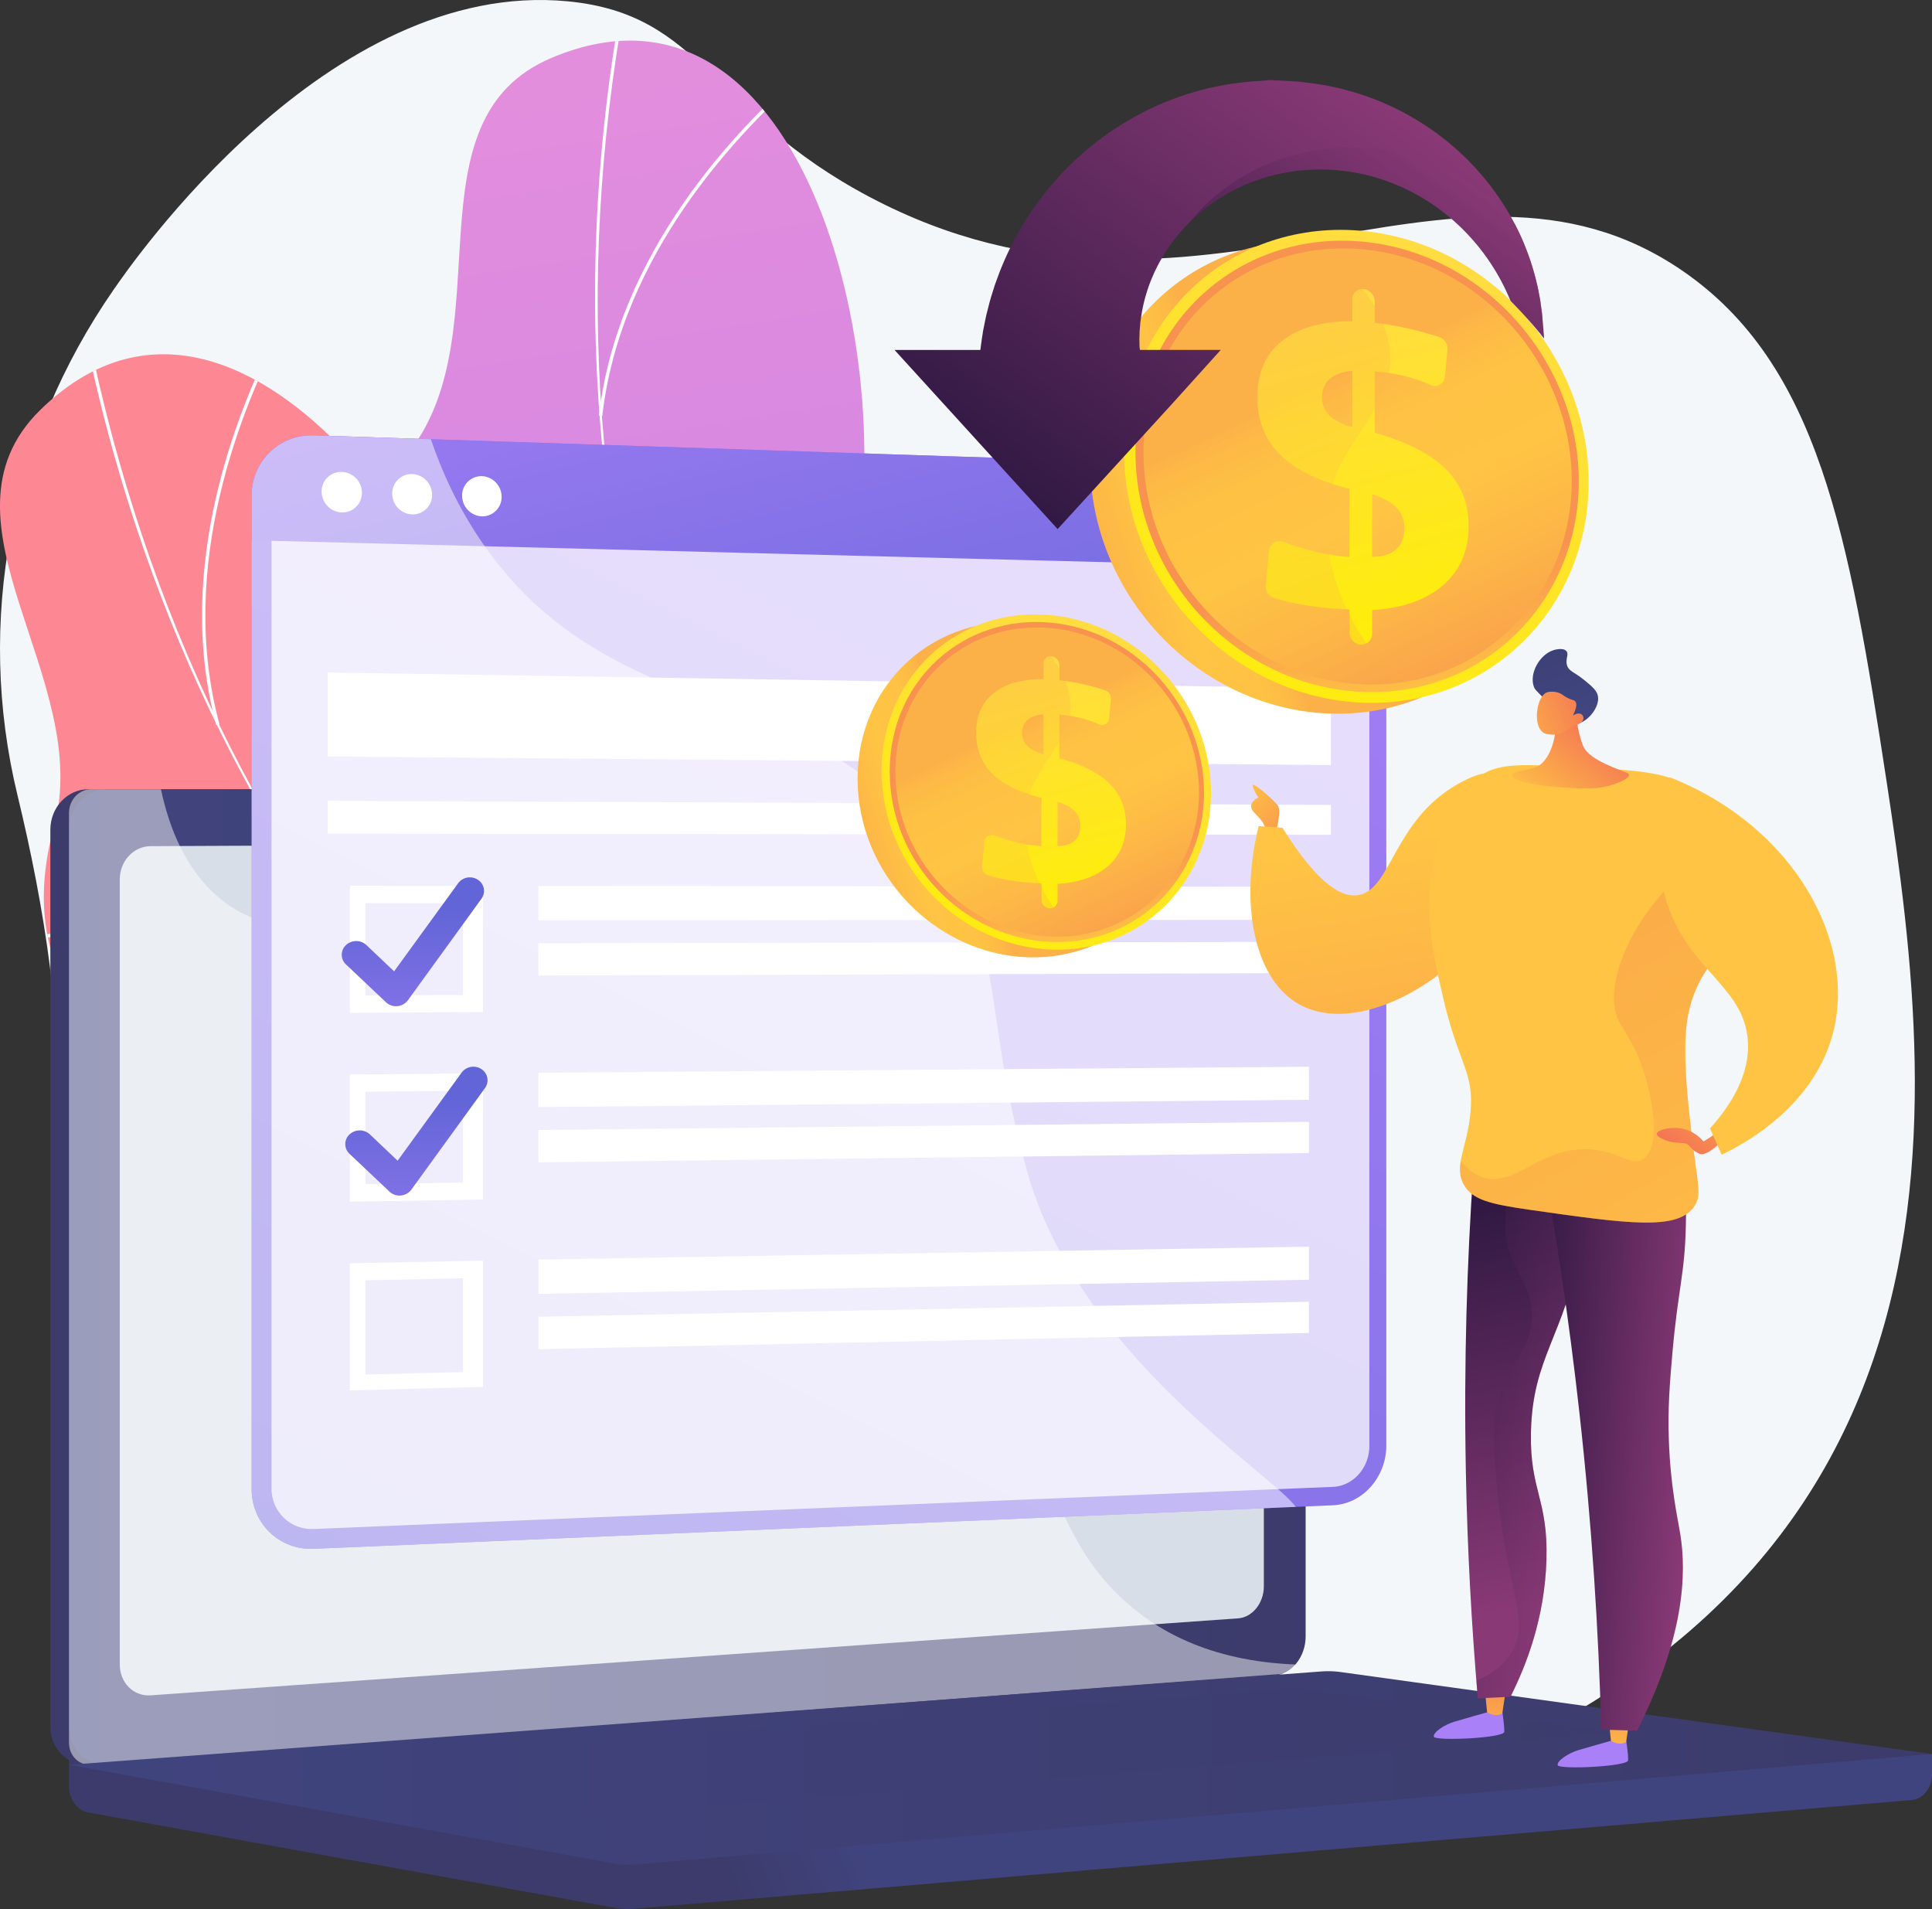 <svg xmlns="http://www.w3.org/2000/svg" xmlns:xlink="http://www.w3.org/1999/xlink" viewBox="0 0 2833.97 2800"><rect x="0" y="0" width="2833.97" height="2800" fill="#333333" stroke="none"/><defs><style>.cls-1{fill:url(#linear-gradient);}.cls-2{fill:#fe8794;}.cls-3{isolation:isolate;}.cls-4{fill:#f4f7fa;}.cls-14,.cls-18,.cls-20,.cls-5{mix-blend-mode:soft-light;}.cls-6{clip-path:url(#clip-path);}.cls-7{fill:#fcfdfe;}.cls-8{clip-path:url(#clip-path-2);}.cls-9{fill:url(#linear-gradient-3);}.cls-10{fill:url(#linear-gradient-4);}.cls-11{fill:url(#linear-gradient-5);}.cls-12{fill:#d8dee8;}.cls-13,.cls-14,.cls-18{fill:#fff;}.cls-14{opacity:0.48;}.cls-15{fill:url(#linear-gradient-6);}.cls-16,.cls-28,.cls-37,.cls-41,.cls-52{opacity:0.3;}.cls-16,.cls-28,.cls-30,.cls-37,.cls-41,.cls-52{mix-blend-mode:multiply;}.cls-16{fill:url(#linear-gradient-7);}.cls-17{fill:url(#linear-gradient-8);}.cls-18{opacity:0.74;}.cls-19{fill:url(#linear-gradient-9);}.cls-20{opacity:0.5;}.cls-21{fill:url(#linear-gradient-10);}.cls-22{fill:url(#linear-gradient-11);}.cls-23{fill:url(#linear-gradient-12);}.cls-24{fill:url(#linear-gradient-13);}.cls-25{fill:url(#linear-gradient-14);}.cls-26{fill:url(#linear-gradient-15);}.cls-27{fill:url(#linear-gradient-16);}.cls-28{fill:url(#linear-gradient-17);}.cls-29{fill:url(#linear-gradient-18);}.cls-30{opacity:0.4;fill:url(#linear-gradient-19);}.cls-31{fill:url(#linear-gradient-20);}.cls-32{fill:url(#linear-gradient-21);}.cls-33{fill:url(#linear-gradient-22);}.cls-34{fill:url(#linear-gradient-23);}.cls-35{fill:url(#linear-gradient-24);}.cls-36{fill:url(#linear-gradient-25);}.cls-37{fill:url(#linear-gradient-26);}.cls-38{fill:url(#linear-gradient-27);}.cls-39{fill:url(#linear-gradient-28);}.cls-40{fill:url(#linear-gradient-29);}.cls-41{fill:url(#linear-gradient-30);}.cls-42{fill:url(#linear-gradient-31);}.cls-43{fill:url(#linear-gradient-32);}.cls-44{fill:url(#linear-gradient-33);}.cls-45{fill:url(#linear-gradient-34);}.cls-46{fill:url(#linear-gradient-35);}.cls-47{fill:url(#linear-gradient-36);}.cls-48{fill:url(#linear-gradient-37);}.cls-49{fill:url(#linear-gradient-38);}.cls-50{fill:url(#linear-gradient-39);}.cls-51{fill:url(#linear-gradient-40);}.cls-52{fill:url(#linear-gradient-41);}</style><linearGradient id="linear-gradient" x1="1385.34" y1="572.37" x2="2035.58" y2="4729.25" gradientUnits="userSpaceOnUse"><stop offset="0" stop-color="#e38ddd"/><stop offset="1" stop-color="#9571f6"/></linearGradient><clipPath id="clip-path" transform="translate(-435.48 -455)"><path class="cls-1" d="M1877.86,2663.52c23,1.32,74.27-16.1,85.76-26.16,76.44-66.88,227.7-182.82,241.3-289.33,2.32-18.19-75-50-83.12-68.64-44.34-32.24-61.72-40.68-88.81-92-80-151.63,205.55-354.44-56.14-493.78-191.69-102.06-376.91-64.23-295.57-376.3s-61.1-935.38-436.43-777.57c-215.41,90.57-71.43,396-207.3,575.81-129.11,170.85-78.38,341,100.58,491.76s55.66,217.58-36.19,385.74c-110.34,202,213.45,302.33,366.88,335.89C1592.37,2355.93,1888.75,2508.11,1877.86,2663.52Z"/></clipPath><clipPath id="clip-path-2" transform="translate(-435.48 -455)"><path class="cls-2" d="M1867.68,2795.76c21.88-7.28,63-42.42,70-56,46.3-90.41,144-254.05,117.22-358.05-4.57-17.76-88.12-18.75-102.6-33-53.12-13.57-72.38-15-116.55-52.68-130.39-111.31,60-405.32-234.72-438-215.85-24-374,79.67-413.76-240.37s-402.59-846.5-693-561.11c-166.65,163.79,80.05,394.36,20.28,611.65C457.78,1874.6,567.83,2014,789.84,2087.85s132.16,181.59,109,371.79c-27.83,228.48,310.1,202,465.07,176.45C1488.69,2615.52,1820.34,2647.34,1867.68,2795.76Z"/></clipPath><linearGradient id="linear-gradient-3" x1="1690.92" y1="3132.95" x2="1498.93" y2="3213.59" gradientUnits="userSpaceOnUse"><stop offset="0" stop-color="#40447e"/><stop offset="1" stop-color="#3c3b6b"/></linearGradient><linearGradient id="linear-gradient-4" x1="1378.54" y1="2279.44" x2="1179.48" y2="2363.05" xlink:href="#linear-gradient-3"/><linearGradient id="linear-gradient-5" x1="536.65" y1="2327.64" x2="2350.7" y2="2327.64" xlink:href="#linear-gradient-3"/><linearGradient id="linear-gradient-6" x1="536.65" y1="3048.19" x2="3269.45" y2="3048.19" xlink:href="#linear-gradient-3"/><linearGradient id="linear-gradient-7" x1="369.17" y1="2570.59" x2="2371.47" y2="2570.59" xlink:href="#linear-gradient-3"/><linearGradient id="linear-gradient-8" x1="2194.84" y1="762.7" x2="574.39" y2="4003.6" gradientUnits="userSpaceOnUse"><stop offset="0" stop-color="#aa80f9"/><stop offset="1" stop-color="#6165d7"/></linearGradient><linearGradient id="linear-gradient-9" x1="1493.99" y1="661.49" x2="1775.55" y2="1787.73" xlink:href="#linear-gradient-8"/><linearGradient id="linear-gradient-10" x1="1041.18" y1="2134.1" x2="1041.18" y2="1784.61" xlink:href="#linear-gradient-8"/><linearGradient id="linear-gradient-11" x1="1046.29" y1="2411.82" x2="1046.29" y2="2062.32" xlink:href="#linear-gradient-8"/><linearGradient id="linear-gradient-12" x1="2258.47" y1="1192.34" x2="1861.04" y2="1319.89" gradientUnits="userSpaceOnUse"><stop offset="0" stop-color="#fcb148"/><stop offset="0.05" stop-color="#fdba46"/><stop offset="0.14" stop-color="#ffc244"/><stop offset="0.32" stop-color="#ffc444"/><stop offset="0.48" stop-color="#fdb946"/><stop offset="0.78" stop-color="#f99c4d"/><stop offset="0.87" stop-color="#f8924f"/><stop offset="1" stop-color="#f8924f"/></linearGradient><linearGradient id="linear-gradient-13" x1="2579.97" y1="796.73" x2="2225.17" y2="1579.5" gradientUnits="userSpaceOnUse"><stop offset="0" stop-color="#ffdb44"/><stop offset="1" stop-color="#feef06"/></linearGradient><linearGradient id="linear-gradient-14" x1="2514.7" y1="1623.24" x2="2446.24" y2="1249.25" xlink:href="#linear-gradient-12"/><linearGradient id="linear-gradient-15" x1="2369.55" y1="1017.89" x2="2651.69" y2="1616.81" xlink:href="#linear-gradient-12"/><linearGradient id="linear-gradient-16" x1="2358.31" y1="889.01" x2="2500.18" y2="1420.7" xlink:href="#linear-gradient-13"/><linearGradient id="linear-gradient-17" x1="2286.55" y1="1056.65" x2="2568.12" y2="1654.36" xlink:href="#linear-gradient-12"/><linearGradient id="linear-gradient-18" x1="2012.43" y1="1249.67" x2="2482.03" y2="606.08" gradientUnits="userSpaceOnUse"><stop offset="0" stop-color="#311944"/><stop offset="1" stop-color="#893976"/></linearGradient><linearGradient id="linear-gradient-19" x1="2391.48" y1="933.27" x2="2561.29" y2="700.54" xlink:href="#linear-gradient-18"/><linearGradient id="linear-gradient-20" x1="2252.18" y1="1608.43" x2="2388.49" y2="1747.17" gradientUnits="userSpaceOnUse"><stop offset="0" stop-color="#ffc444"/><stop offset="1" stop-color="#f36f56"/></linearGradient><linearGradient id="linear-gradient-21" x1="2590.06" y1="2926.36" x2="2588.91" y2="2618.56" xlink:href="#linear-gradient-8"/><linearGradient id="linear-gradient-22" x1="-501.52" y1="3009.54" x2="-499.61" y2="2849.82" gradientTransform="translate(3360.93 65.44) rotate(4.58)" xlink:href="#linear-gradient-20"/><linearGradient id="linear-gradient-23" x1="2771.53" y1="2925.68" x2="2770.38" y2="2617.88" xlink:href="#linear-gradient-8"/><linearGradient id="linear-gradient-24" x1="-316.83" y1="3011.73" x2="-314.93" y2="2852.02" gradientTransform="translate(3360.93 65.44) rotate(4.58)" xlink:href="#linear-gradient-20"/><linearGradient id="linear-gradient-25" x1="2626.12" y1="2223.85" x2="2738.94" y2="2800.65" xlink:href="#linear-gradient-18"/><linearGradient id="linear-gradient-26" x1="-593.59" y1="2495.88" x2="-423.54" y2="2495.88" gradientTransform="translate(3360.93 65.44) rotate(4.58)" xlink:href="#linear-gradient-18"/><linearGradient id="linear-gradient-27" x1="-497.59" y1="2520.17" x2="-239.44" y2="2520.17" gradientTransform="translate(3360.93 65.44) rotate(4.58)" xlink:href="#linear-gradient-18"/><linearGradient id="linear-gradient-28" x1="2460.32" y1="1688.46" x2="2650.7" y2="2911.12" xlink:href="#linear-gradient-20"/><linearGradient id="linear-gradient-29" x1="-257.21" y1="2995.21" x2="-66.83" y2="4217.87" gradientTransform="translate(3360.93 65.44) rotate(4.58)" xlink:href="#linear-gradient-20"/><linearGradient id="linear-gradient-30" x1="21.22" y1="2550.81" x2="-554.91" y2="1723.69" gradientTransform="translate(3360.93 65.44) rotate(4.58)" xlink:href="#linear-gradient-20"/><linearGradient id="linear-gradient-31" x1="2998.12" y1="2007.89" x2="2890.94" y2="2152.68" xlink:href="#linear-gradient-20"/><linearGradient id="linear-gradient-32" x1="-34.3" y1="2960.5" x2="156.08" y2="4183.17" gradientTransform="translate(3360.93 65.44) rotate(4.58)" xlink:href="#linear-gradient-20"/><linearGradient id="linear-gradient-33" x1="-2469.03" y1="3299.21" x2="-2469.03" y2="3134.51" gradientTransform="matrix(0.78, 0.63, -0.63, 0.78, 6685.31, 622.2)" xlink:href="#linear-gradient-20"/><linearGradient id="linear-gradient-34" x1="-464.24" y1="1576.64" x2="-533.12" y2="1401.67" gradientTransform="translate(3360.93 65.44) rotate(4.58)" gradientUnits="userSpaceOnUse"><stop offset="0" stop-color="#444b8c"/><stop offset="1" stop-color="#3e4177"/></linearGradient><linearGradient id="linear-gradient-35" x1="-2585.45" y1="3251.75" x2="-2508.45" y2="3102.02" gradientTransform="matrix(0.78, 0.63, -0.63, 0.78, 6685.31, 622.2)" xlink:href="#linear-gradient-20"/><linearGradient id="linear-gradient-36" x1="1852.21" y1="1639.77" x2="1570.44" y2="1730.19" xlink:href="#linear-gradient-12"/><linearGradient id="linear-gradient-37" x1="2080.15" y1="1359.29" x2="1828.6" y2="1914.25" xlink:href="#linear-gradient-13"/><linearGradient id="linear-gradient-38" x1="2033.88" y1="1945.27" x2="1985.34" y2="1680.11" xlink:href="#linear-gradient-12"/><linearGradient id="linear-gradient-39" x1="1930.97" y1="1516.09" x2="2131" y2="1940.71" xlink:href="#linear-gradient-12"/><linearGradient id="linear-gradient-40" x1="1923" y1="1424.72" x2="2023.58" y2="1801.67" xlink:href="#linear-gradient-13"/><linearGradient id="linear-gradient-41" x1="1872.12" y1="1543.57" x2="2071.75" y2="1967.33" xlink:href="#linear-gradient-12"/></defs><title>passive-earning</title><g class="cls-3"><g id="Illustration"><path class="cls-4" d="M3203,1602.16c-55.37-362.42-99.83-612.89-299.77-750.14-337.26-231.5-713.91,144.32-1191.65-107.86C1476.32,620,1467.5,476,1268.29,456.93c-352.45-33.8-641.09,386.81-666.1,422.88C450.2,1099,399.43,1366.22,461.05,1621c40,165.49,67.06,336.75,59.63,506.8-12.91,295.95-5.48,572.19,281.73,748.68,256.44,157.59,579.18,296.58,887.08,320.92,209.24,16.55,443.9-10.22,645.57-64.7C3362.83,2855.07,3279.09,2100.48,3203,1602.16Z" transform="translate(-435.48 -455)"/><g class="cls-5"><path class="cls-1" d="M1877.86,2663.52c23,1.32,74.27-16.1,85.76-26.16,76.44-66.88,227.7-182.82,241.3-289.33,2.32-18.19-75-50-83.12-68.64-44.34-32.24-61.72-40.68-88.81-92-80-151.63,205.55-354.44-56.14-493.78-191.69-102.06-376.91-64.23-295.57-376.3s-61.1-935.38-436.43-777.57c-215.41,90.57-71.43,396-207.3,575.81-129.11,170.85-78.38,341,100.58,491.76s55.66,217.58-36.19,385.74c-110.34,202,213.45,302.33,366.88,335.89C1592.37,2355.93,1888.75,2508.11,1877.86,2663.52Z" transform="translate(-435.48 -455)"/><g class="cls-6"><path class="cls-7" d="M2079.75,2501.24l2.93-3.93C1476.48,2046.68,1203.34,1285.23,1352,460.43l-4.83-.87c-70.46,390.89-44.75,782.46,74.35,1132.37C1546.75,1959.79,1774.36,2274.22,2079.75,2501.24Z" transform="translate(-435.48 -455)"/><path class="cls-7" d="M1046.45,2071.71c204.82-27,527.83,31.89,720,131.36l2.26-4.36c-193-99.86-517.27-159-722.93-131.86Z" transform="translate(-435.48 -455)"/><path class="cls-7" d="M1961.77,2411.42l3.9-3c-68.15-89.51-88.43-210-60.27-358.21,20.64-108.65,66.35-229.37,135.88-358.81l-4.32-2.32c-69.76,129.88-115.65,251.07-136.38,360.22C1872.15,2198.93,1892.74,2320.76,1961.77,2411.42Z" transform="translate(-435.48 -455)"/><path class="cls-7" d="M1406.56,1541.6l4-2.76c-119.77-175.32-328.2-255.37-482-291.66l-1.12,4.78C1080.44,1288,1287.68,1367.58,1406.56,1541.6Z" transform="translate(-435.48 -455)"/><path class="cls-7" d="M1314.1,1064.43l4.87.56c27.07-237.66,200.82-418.92,302-505.81l-3.19-3.72C1516.05,642.82,1341.36,825.11,1314.1,1064.43Z" transform="translate(-435.48 -455)"/></g></g><g class="cls-5"><path class="cls-2" d="M1867.68,2795.76c21.88-7.28,63-42.42,70-56,46.3-90.41,144-254.05,117.22-358.05-4.57-17.76-88.12-18.75-102.6-33-53.12-13.57-72.38-15-116.55-52.68-130.39-111.31,60-405.32-234.72-438-215.85-24-374,79.67-413.76-240.37s-402.59-846.5-693-561.11c-166.65,163.79,80.05,394.36,20.28,611.65C457.78,1874.6,567.83,2014,789.84,2087.85s132.16,181.59,109,371.79c-27.83,228.48,310.1,202,465.07,176.45C1488.69,2615.52,1820.34,2647.34,1867.68,2795.76Z" transform="translate(-435.48 -455)"/><g class="cls-8"><path class="cls-7" d="M1995.27,2570.34l1.26-4.74C1266.68,2371,731.37,1764.52,564.56,943.19l-4.81,1c79.06,389.25,247.72,743.56,487.75,1024.64C1299.84,2264.31,1627.57,2472.32,1995.27,2570.34Z" transform="translate(-435.48 -455)"/><path class="cls-7" d="M876.37,2553.28c180.31-100.85,502.22-165.52,717.58-144.17l.48-4.88C1378.22,2382.8,1055,2447.74,874,2549Z" transform="translate(-435.48 -455)"/><path class="cls-7" d="M1852.43,2530.51l2.53-4.21c-96.41-58-159.81-162.45-188.44-310.54-21-108.59-23.15-237.65-6.41-383.63l-4.87-.56c-16.8,146.47-14.63,276,6.46,385.12C1690.61,2366.21,1754.78,2471.79,1852.43,2530.51Z" transform="translate(-435.48 -455)"/><path class="cls-7" d="M1015,1927.59l2.74-4.07c-176.11-118.61-399.37-115.93-555.66-92.79l.72,4.85C618.21,1812.57,840.18,1809.86,1015,1927.59Z" transform="translate(-435.48 -455)"/><path class="cls-7" d="M752.64,1518.42l4.74-1.29c-62.72-230.83,31.7-463.48,93.56-581.61l-4.35-2.28C784.4,1052,689.49,1286,752.64,1518.42Z" transform="translate(-435.48 -455)"/></g></g><path class="cls-9" d="M3269.45,3027.69l-2732.8-24v71.07c0,19.29,11.92,35.69,28.06,38.62l772.76,139.95a105.19,105.19,0,0,0,27.72,1.31l1874.56-159.56c16.74-1.43,29.7-17.88,29.7-37.7Z" transform="translate(-435.48 -455)"/><path class="cls-10" d="M2277.73,2912.48l-1712.82,130c-30.65,2.32-55.57-22.4-55.57-55.22V1672.06c0-32.83,24.92-59.44,55.57-59.44H2277.73c25.25,0,45.66,24.06,45.66,53.74V2855.28C2323.39,2885,2303,2910.57,2277.73,2912.48Z" transform="translate(-435.48 -455)"/><path class="cls-11" d="M2305,2912.48l-1712.82,130c-30.65,2.32-55.57-22.4-55.57-55.22V1672.06c0-32.83,24.92-59.44,55.57-59.44H2305c25.25,0,45.66,24.06,45.66,53.74V2855.28C2350.7,2885,2330.29,2910.57,2305,2912.48Z" transform="translate(-435.48 -455)"/><path class="cls-12" d="M2251.68,2828.66,656.37,2941.6c-24.94,1.76-45.21-18.53-45.21-45.33V1744.8c0-26.8,20.27-48.61,45.21-48.73L2251.68,1689c20.83-.09,37.68,19.62,37.68,44V2781.8C2289.36,2806.21,2272.51,2827.19,2251.68,2828.66Z" transform="translate(-435.48 -455)"/><path class="cls-13" d="M1509.12,1648.6c0,12.22-8.81,22.15-19.7,22.19s-19.75-9.87-19.75-22.12,8.85-22.18,19.75-22.19S1509.12,1636.37,1509.12,1648.6Z" transform="translate(-435.48 -455)"/><path class="cls-14" d="M1892.36,2551.77c-132-76.32-235.87,20.38-336.06-75-60.75-57.85-30.93-101-105.67-187.41-82.79-95.74-136.69-63.56-219.89-149.72-105.21-108.95-52.59-193.71-143.21-271.93-109.93-94.89-228.49-7.06-333.14-98.07-45.13-39.25-69.9-96.31-82.83-157H569.16c-17.94,0-32.51,15.62-32.51,34.89V3010.84c0,19.27,14.57,33.78,32.51,32.41l1745.65-133.09c8.56-.65,16.16-6,21-13.81-127.78-5-206.29-51-256.47-98.59C1981.2,2704.71,1998.23,2613,1892.36,2551.77Z" transform="translate(-435.48 -455)"/><path class="cls-15" d="M2373.31,2906.59,536.65,3043.44l800.82,145a105.62,105.62,0,0,0,27.72,1.32l1904.26-162.1-866.93-120.17A137.23,137.23,0,0,0,2373.31,2906.59Z" transform="translate(-435.48 -455)"/><polygon class="cls-16" points="369.17 2591.88 1898.24 2476.25 2371.47 2541.32 855.58 2664.93 369.17 2591.88"/><path class="cls-17" d="M2390.83,1142.68,895.6,1093.55c-50.13-1.65-91,37.9-91,88.35V2639.21c0,50.45,40.82,89.6,91,87.46l1495.23-63.85c43.25-1.85,78.17-41.1,78.17-87.67V1229.58C2469,1183,2434.07,1144.1,2390.83,1142.68Z" transform="translate(-435.48 -455)"/><path class="cls-18" d="M895.6,2697.62c-34.1,1.41-61.83-25.24-61.83-59.53V1182.73a59.69,59.69,0,0,1,61.83-60.14l1495.23,47.12c29.46.93,53.27,27.42,53.27,59.16V2576.1c0,31.75-23.81,58.47-53.27,59.69Z" transform="translate(-435.48 -455)"/><path class="cls-19" d="M2390.83,1142.68,895.6,1093.55c-50.13-1.65-91,37.9-91,88.35v65.52L2469,1290.08v-60.5C2469,1183,2434.08,1144.1,2390.83,1142.68Z" transform="translate(-435.48 -455)"/><path class="cls-13" d="M966.37,1177.75a28.61,28.61,0,0,1-29.49,28.85A30.68,30.68,0,0,1,907.31,1176a28.6,28.6,0,0,1,29.57-28.85A30.68,30.68,0,0,1,966.37,1177.75Z" transform="translate(-435.48 -455)"/><path class="cls-13" d="M1069.31,1180.74a28.4,28.4,0,0,1-29.21,28.72,30.47,30.47,0,0,1-29.29-30.42,28.4,28.4,0,0,1,29.29-28.72A30.47,30.47,0,0,1,1069.31,1180.74Z" transform="translate(-435.48 -455)"/><path class="cls-13" d="M1171.27,1183.7a28.21,28.21,0,0,1-28.93,28.59c-16-.44-29-14-29-30.27a28.2,28.2,0,0,1,29-28.59C1158.33,1153.92,1171.27,1167.47,1171.27,1183.7Z" transform="translate(-435.48 -455)"/><g class="cls-20"><path class="cls-13" d="M1809.62,1702.91c-174.64-254.11-476.92-173.26-668.14-454-34.49-50.63-57.89-102.16-73.94-149.67l-171.93-5.65c-50.14-1.65-91,37.9-91,88.35V2639.21c0,50.45,40.82,89.6,91,87.46l1440.47-61.51c-33-47.59-320.41-223.87-394.66-494.53C1873.51,1923.11,1915,1856.23,1809.62,1702.91Z" transform="translate(-435.48 -455)"/></g><polygon class="cls-13" points="1952.26 1224.44 480.69 1222.68 480.69 1174.59 1952.26 1180.55 1952.26 1224.44"/><polygon class="cls-13" points="1952.26 1122.11 480.69 1109.6 480.69 986.31 1952.26 1009.59 1952.26 1122.11"/><path class="cls-13" d="M1143.89,1939.47l-195.19,1.15V1754.14l195.19.24Zm-172.42-24.4,143.14-.7V1779.63l-143.14-.06Z" transform="translate(-435.48 -455)"/><polygon class="cls-13" points="1920.03 1349.13 789.74 1349.79 789.74 1299.47 1920.03 1300.66 1920.03 1349.13"/><polygon class="cls-13" points="1920.03 1427.23 789.74 1430.86 789.74 1383.34 1920.03 1381.45 1920.03 1427.23"/><path class="cls-13" d="M1143.89,2214.3l-195.19,3.21V2031l195.19-1.82Zm-172.42-22.59,143.14-2.22V2054.74l-143.14,1.47Z" transform="translate(-435.48 -455)"/><polygon class="cls-13" points="1920.03 1613.05 789.74 1623.76 789.74 1573.44 1920.03 1564.58 1920.03 1613.05"/><polygon class="cls-13" points="1920.03 1691.15 789.74 1704.83 789.74 1657.31 1920.03 1645.37 1920.03 1691.15"/><path class="cls-13" d="M1143.89,2489.13l-195.19,5.26V2307.92l195.19-3.88Zm-172.42-18,143.14-3.77V2329.85l-143.14,3Z" transform="translate(-435.48 -455)"/><polygon class="cls-13" points="1920.03 1876.97 789.74 1897.73 789.74 1847.41 1920.03 1828.5 1920.03 1876.97"/><polygon class="cls-13" points="1920.03 1955.07 789.74 1978.81 789.74 1931.28 1920.03 1909.29 1920.03 1955.07"/><path class="cls-21" d="M1016.54,1930.84a21.46,21.46,0,0,1-14.87-5.78L943,1869.58a19.37,19.37,0,0,1,0-28.41,21.93,21.93,0,0,1,29.89-.07l40.69,38.6,93.95-129.29a21.42,21.42,0,0,1,29-5,19.41,19.41,0,0,1,5.23,27.74l-108,149a21.37,21.37,0,0,1-15.39,8.61C1017.8,1930.8,1017.17,1930.83,1016.54,1930.84Z" transform="translate(-435.48 -455)"/><path class="cls-22" d="M1021.66,2208.56a21.47,21.47,0,0,1-14.88-5.79l-58.63-55.47a19.38,19.38,0,0,1,0-28.41,21.93,21.93,0,0,1,29.89-.07l40.7,38.6,93.94-129.29a21.42,21.42,0,0,1,29-5,19.41,19.41,0,0,1,5.23,27.74l-108,148.95a21.35,21.35,0,0,1-15.38,8.61C1022.91,2208.52,1022.28,2208.55,1021.66,2208.56Z" transform="translate(-435.48 -455)"/><path class="cls-23" d="M2716,1177.92c0,184.37-144.17,329.41-328.43,323.75-191.77-5.89-353.05-171.51-353.05-369.7s161.28-342.06,353.05-322.09C2571.83,829.07,2716,993.54,2716,1177.92Z" transform="translate(-435.48 -455)"/><path class="cls-24" d="M2765.79,1162c0,184.37-144.17,329.41-328.43,323.75-191.77-5.89-353.05-171.5-353.05-369.69S2245.59,774,2437.36,794C2621.62,813.17,2765.79,977.65,2765.79,1162Z" transform="translate(-435.48 -455)"/><path class="cls-25" d="M2751.33,1161c0,176.26-137.94,314.68-314,309C2254.5,1464.09,2101,1306,2101,1117.2S2254.5,791,2437.36,809.74C2613.39,827.77,2751.33,984.79,2751.33,1161Z" transform="translate(-435.48 -455)"/><path class="cls-26" d="M2741,1160.35c0,170.44-133.48,304.12-303.61,298.41-176.51-5.93-324.53-158.58-324.53-340.76s148-314.88,324.53-297C2607.49,838.22,2741,989.91,2741,1160.35Z" transform="translate(-435.48 -455)"/><path class="cls-27" d="M2435.62,879h0a18.55,18.55,0,0,1,16.38,18.2v31.38a460.22,460.22,0,0,1,54.38,9.44q20.09,4.71,39.89,11.23a18.33,18.33,0,0,1,12.5,18.83l-3.85,39.35a14.76,14.76,0,0,1-21.06,12.24,227.93,227.93,0,0,0-26.76-10,243.07,243.07,0,0,0-50.47-9.43l-4.63-.38v89.87c47.23,13.21,81.91,31,104.33,53.35s33.42,50,33.42,83.28q0,54-37,86.57-37.22,32.79-104.56,36.81v34.64a15.75,15.75,0,0,1-16.39,16h-.29a17.42,17.42,0,0,1-16.46-17.37v-34.16l-7.29-.33a478.71,478.71,0,0,1-60.58-6.46,393.5,393.5,0,0,1-41.85-9.63,18,18,0,0,1-13.13-18.65l4.53-50.58c1-10.94,12-17.3,22.36-13.2a329.92,329.92,0,0,0,36.82,12.09,322.5,322.5,0,0,0,58.85,9.83l.29-100q-68-16.83-101.57-49.84-33.61-33.16-33.65-84.81,0-53.41,36.48-82.38c24.16-19.19,58.51-28.74,102.83-28.72V894.12A14.81,14.81,0,0,1,2435.62,879Zm-16.44,120q-21,1.53-32.76,11.55t-11.75,27q0,16,10.87,26.81t33.64,17.16Zm29.05,181v91.68q22.84,0,35.07-10.9t12.2-30.86q0-18.18-11.34-30.17T2448.23,1180Z" transform="translate(-435.48 -455)"/><path class="cls-28" d="M2382.41,1202.08c10.26-101.31,103.38-144.2,91.22-237.39-7.48-57.44-51-105.85-99.59-143.65-147.3,15.45-261.21,137.43-261.21,297,0,182.18,148,334.83,324.53,340.76a305.15,305.15,0,0,0,50.15-2.45C2417.41,1386.56,2373.6,1289.13,2382.41,1202.08Z" transform="translate(-435.48 -455)"/><path class="cls-29" d="M2700.2,949.93v1.43c-12.59-17.19-35.15-41.09-48.66-54.92-.25-.61-.68-1.22-.93-1.83a323.82,323.82,0,0,0-31-57.19,315.57,315.57,0,0,0-49.49-56.64c-2.33-2.3-5-4.33-7.54-6.51-1.28-1.06-2.57-2.16-3.86-3.22l-1.9-1.62c-.66-.54-1.35-1-2-1.55q-4-3-8.06-6.15l-2-1.55-2.12-1.44c-1.41-1-2.81-1.94-4.21-2.89-5.54-4-11.52-7.49-17.35-11.16-3-1.78-6.08-3.41-9.1-5.1-1.49-.85-3-1.71-4.55-2.54l-4.7-2.34A293.83,293.83,0,0,0,2422.58,708l-10.51-1.73c-3.51-.48-7.07-.79-10.56-1.2l-5.29-.6-5.3-.29-5.31-.32c-1.76-.09-3.51-.27-5.29-.23-3.53,0-7.05-.06-10.6-.07-.86,0-1.8-.06-2.6,0l-2.36.12-4.72.25-4.67.24c-.42,0-.7,0-1.24,0l-4.81.36-6.42.45-4.8.36-.81,0-.29,0s-1.67,0,1.13.06L2327.75,707c-1.71.27-3.43.44-5.14.81l-5.09,1-5.09,1-2.54.5c-.85.16-1.67.41-2.5.61-3.33.85-6.66,1.68-10,2.54-1.67.36-3.29.93-4.91,1.42l-4.86,1.53-4.85,1.46-4.75,1.74c-3.17,1.19-6.34,2.23-9.41,3.49s-6.14,2.59-9.18,3.91A263.58,263.58,0,0,0,2195,767.6l-3.49,2.91-3.31,3.11c-2.19,2-4.46,4-6.55,6.12-.08.07-.16.18-.25.25-4.06,4.21-8.18,8.17-11.83,12.52-1,1.06-1.93,2.14-2.86,3.22l-1.44,1.59-1.33,1.69c-1.79,2.19-3.55,4.4-5.31,6.58-.43.54-.9,1.06-1.33,1.62l-1.21,1.69c-.83,1.13-1.64,2.27-2.45,3.37-1.58,2.26-3.31,4.35-4.73,6.69a250.93,250.93,0,0,0-27.4,53.14,243.44,243.44,0,0,0-12.14,47.39c-.23,1.78-.47,3.52-.7,5.25s-.54,3.38-.61,5c-.27,3.35-.54,6.53-.81,9.57s-.18,6.07-.31,8.86c-.05,1.4-.14,2.77-.16,4.08s.09,2.66.11,3.92q0,3.81.11,7.16a9.59,9.59,0,0,0,.12,1.39c.06.41.11.82.16,1.22.08.79.18.68.26,1.4s.12.9.18.9h118.43l-72,79.79-167.29,183L1747.63,968.29h125.8a19.57,19.57,0,0,0,.58-3.85c.48-3.65,1-7.21,1.58-11.55.32-2.16.61-4.17,1-6.49.18-1.13.35-2.21.53-3.4s.32-2.43.55-3.46c.88-4.35,1.8-8.94,2.77-13.83.52-2.43,1-4.91,1.57-7.47s1.26-5.14,1.94-7.8c1.37-5.31,2.7-10.89,4.35-16.63s3.6-11.62,5.49-17.77c.92-3.09,2.12-6.13,3.24-9.28s2.3-6.28,3.49-9.52a454.22,454.22,0,0,1,40.93-81.62,448,448,0,0,1,67.21-82c3.25-3.33,6.85-6.37,10.33-9.55l5.27-4.73,2.68-2.38,2.73-2.27c3.69-3,7.41-6,11.12-9.08l2.81-2.27,2.91-2.16,5.86-4.33c7.69-5.88,15.94-11.19,24.15-16.66,4.13-2.66,8.42-5.15,12.68-7.72,2.1-1.26,4.25-2.52,6.39-3.81l6.58-3.56A425.76,425.76,0,0,1,2216,582.66l15.11-3c5-.93,10.17-1.58,15.24-2.36l7.63-1.07,7.68-.76,7.66-.74c2.56-.23,5.1-.52,7.67-.61,5.11-.23,10.24-.85,15.36-1.08,1.26,0,2.56-.54,3.83-.54H2300l7.65.43,7.65.25c2.55,0,5.1.35,7.64.47l15.2.92c3.46,0,1.19.09,2.07.11l.4,0,.81.09,1.58.22,3.2.39,6.37.8,3.2.39,1.59.2,2,.27,8.06,1.19,8.06,1.22,4,.63c1.31.21,2.48.5,3.74.75,4.91,1.05,9.82,2.11,14.74,3.13,2.44.49,4.85,1.19,7.26,1.82l7.25,1.93,7.2,1.92,7.11,2.25c4.71,1.53,9.44,3,14.06,4.62s9.22,3.46,13.8,5.19A395,395,0,0,1,2552.74,658c1.8,1.39,3.58,2.79,5.36,4.18s3.45,2.89,5.16,4.37c3.42,2.91,6.86,5.72,10.15,8.7,6.49,6.1,13,11.95,18.89,18.28,1.51,1.55,3,3.11,4.49,4.64l2.22,2.31,2.12,2.39c2.82,3.2,5.61,6.39,8.37,9.53l2.06,2.38,2,2.45c1.28,1.63,2.59,3.25,3.87,4.87,2.56,3.26,5.24,6.35,7.54,9.72a396.21,396.21,0,0,1,33.23,53.05c4.46,8.54,8.43,17,11.94,25.45a375.2,375.2,0,0,1,22.2,71.82c.49,2.73,1,5.42,1.5,8.06s1,5.2,1.33,7.77c.68,5.13,1.36,10,2,14.77s.83,9.32,1.23,13.66c.16,2.15.37,4.26.5,6.35s.5,4.06.59,6C2699.57,942.69,2700.2,946.45,2700.2,949.93Z" transform="translate(-435.48 -455)"/><path class="cls-30" d="M2700.2,949.93v1.43c-12.59-17.19-35.15-41.09-48.66-54.92-.25-.61-.68-1.22-.93-1.83a323.82,323.82,0,0,0-31-57.19,315.57,315.57,0,0,0-49.49-56.64c-2.33-2.3-5-4.33-7.54-6.51-1.28-1.06-2.57-2.16-3.86-3.22l-1.9-1.62c-.66-.54-1.35-1-2-1.55q-4-3-8.06-6.15l-2-1.55-2.12-1.44c-1.41-1-2.81-1.94-4.21-2.89-5.54-4-11.52-7.49-17.35-11.16-3-1.78-6.08-3.41-9.1-5.1-1.49-.85-3-1.71-4.55-2.54l-4.7-2.34A293.83,293.83,0,0,0,2422.58,708l-10.51-1.73c-3.51-.48-7.07-.79-10.56-1.2l-5.29-.6-5.3-.29-5.31-.32c-1.76-.09-3.51-.27-5.29-.23-3.53,0-7.05-.06-10.6-.07-.86,0-1.8-.06-2.6,0l-2.36.12-4.72.25-4.67.24c-.42,0-.7,0-1.24,0l-4.81.36-6.42.45-4.8.36-.81,0-.29,0s-1.67,0,1.13.06L2327.75,707c-1.71.27-3.43.44-5.14.81l-5.09,1-5.09,1-2.54.5c-.85.16-1.67.41-2.5.61-3.33.85-6.66,1.68-10,2.54-1.67.36-3.29.93-4.91,1.42l-4.86,1.53-4.85,1.46-4.75,1.74c-3.17,1.19-6.34,2.23-9.41,3.49s-6.14,2.59-9.18,3.91A263.58,263.58,0,0,0,2195,767.6l-3.49,2.91-3.31,3.11c-2.19,2-4.46,4-6.55,6.12-.08.07-.16.18-.25.25,53.16-65.82,139.28-108.59,236.47-108.59,99.57,0,187.52,44.89,240.31,113.45,4.46,8.54,8.43,17,11.94,25.45a375.2,375.2,0,0,1,22.2,71.82c.49,2.73,1,5.42,1.5,8.06s1,5.2,1.33,7.77c.68,5.13,1.36,10,2,14.77s.83,9.32,1.23,13.66c.16,2.15.37,4.26.5,6.35s.5,4.06.59,6C2699.57,942.69,2700.2,946.45,2700.2,949.93Z" transform="translate(-435.48 -455)"/><path class="cls-31" d="M2307.51,1673.67s7.94-29.81,2.31-37.42-40.07-38.09-36.75-28.15a64,64,0,0,0,8.27,16.55s-18.54,8.61-6.62,21.53,15.9,15.9,16.56,27.49S2299.56,1689.23,2307.51,1673.67Z" transform="translate(-435.48 -455)"/><path class="cls-32" d="M2638.33,2960.14s4.21,25.78,3.68,35-102.34,13.87-103.37,7,16.83-17.8,29.4-21.65,49.35-14.15,49.35-14.15Z" transform="translate(-435.48 -455)"/><path class="cls-33" d="M2613.62,2934.45l3.25,32.05s11.82,7.81,22.24,1.78l5.22-34.89Z" transform="translate(-435.48 -455)"/><path class="cls-34" d="M2820,3001.93s4.21,25.77,3.68,35-102.34,13.86-103.37,7,16.83-17.8,29.4-21.66,49.34-14.15,49.34-14.15Z" transform="translate(-435.48 -455)"/><path class="cls-35" d="M2795.25,2976.23l3.25,32.05s11.82,7.82,22.24,1.78l5.21-34.88Z" transform="translate(-435.48 -455)"/><path class="cls-36" d="M2632.09,2097.71q-17.64,35.79-35.3,71.57c-9.46,136.14-14.16,284.18-11.14,442.5,2.24,117.79,8.54,229.37,17.58,334.1l47.86-2.19c23.08-45.79,50.31-115.16,52.82-200.79,2.61-89.32-24.47-101.18-22.75-186.7,2.22-110.84,48.7-140.41,73.47-273.74,9.47-51,15.84-117.59,8.27-198.39Z" transform="translate(-435.48 -455)"/><path class="cls-37" d="M2762.9,2084.07l-70.65,7.37c-42.38,73.76-54.22,150.54-46.78,184.49,10.52,48.05,38.36,63.44,36.83,111.68-1.51,47.73-29.63,60.11-47.47,116.37-12.35,38.95-9.09,74.76-2.07,144.8,14.15,141.07,48.22,184.22,19.68,230.47-8.11,13.14-22.71,28.8-51.34,40.75.7,8.65,1.39,17.33,2.13,25.88q23.94-1.08,47.86-2.19c23.08-45.79,50.31-115.16,52.82-200.79,2.61-89.32-24.47-101.18-22.75-186.7,2.22-110.84,48.7-140.41,73.47-273.74C2764.1,2231.47,2770.47,2164.87,2762.9,2084.07Z" transform="translate(-435.48 -455)"/><path class="cls-38" d="M2695.4,2140.66c22.09,120.45,41.6,249.36,56.82,386.07,18.38,165.08,28.19,320.7,32.05,465.18l52.53,1.49c69-136.51,73.22-229.06,63.27-289.31-3.83-23.22-14.25-68.75-16.62-136.8-1.66-47.43,1.37-83.53,5.15-126.92,8.28-95.14,18.34-115.91,19.79-188.68,1.35-68.3,1.63-102.86-17.86-123C2839.16,2075.52,2705.54,2136,2695.4,2140.66Z" transform="translate(-435.48 -455)"/><path class="cls-39" d="M2316.67,1669.07l-34.94-2.43c-27.47,111-7.76,218.71,54.24,258.31,96.88,61.88,276.92-54.7,315.94-181.64,17.13-55.72,13.23-136.13-21-151.75-9.5-4.34-24.24-5-56.18,12.92-95.39,53.55-97.9,154.77-146.39,163.35C2406.78,1771.64,2372,1757.89,2316.67,1669.07Z" transform="translate(-435.48 -455)"/><path class="cls-40" d="M2583.39,2193.71c-16.78-27.84,4.3-54.69,9.09-107.44,5.44-59.78-17.59-69.73-40.36-168.8-15.15-65.88-29.69-129.13-12.33-203.17,8.31-35.49,22.42-95.67,72.23-124.74,25.7-15,60.8-13.5,129.94-9.89,85.5,4.47,128.25,6.71,160.13,23.5,4.67,2.46,101.66,55.21,108.34,141.21,6.79,87.53-88.53,99.29-101.24,216-5.71,52.4,4.47,133,11.06,185.26,6.34,50.19,10.7,63,.79,78.23-23.87,36.63-96.95,26.19-243.12,5.32C2620.59,2221,2595.91,2214.48,2583.39,2193.71Z" transform="translate(-435.48 -455)"/><path class="cls-41" d="M2805.78,1941.62c6.18,22.75,28.41,39.74,43.89,95.07,3.34,11.95,27.13,97-3.73,118-17.83,12.09-33.84-10.82-77.1-13.81-75-5.19-110.69,57.82-159.67,40.62-8.5-3-19.72-9.36-30.92-24-2.23,13.18-1.84,24.62,5.14,36.22,12.52,20.77,37.2,27.3,94.53,35.49,146.17,20.87,219.25,31.31,243.12-5.32,9.91-15.19,5.55-28-.79-78.23-6.59-52.27-16.77-132.86-11.06-185.26,12.71-116.72,108-128.48,101.24-216-1.82-23.4-10.43-44.23-21.94-62.37C2867.57,1730.94,2786.36,1870.13,2805.78,1941.62Z" transform="translate(-435.48 -455)"/><path class="cls-42" d="M2958.51,2113.79l-24.19,15.45c-4.34-5-14.4-15.14-30.1-18.6-17.69-3.88-38,1.69-38.48,7.34-.37,4.52,12,9.08,13.9,9.79,15.44,5.7,26.89,1,33.13,7.17,2.21,2.2,5,6.28,11.28,10.06a35.76,35.76,0,0,0,4.32,2.23c10.31,4,28-13.93,29.5-15.5Z" transform="translate(-435.48 -455)"/><path class="cls-43" d="M2887,1796.48c-17.5-41.91-29.63-106.09-2-201.4,182.14,71.77,275,241.92,238.77,376.79-29.9,111.19-138.68,165.34-163,176.74l-16.94-38.56c28.12-31.31,59.81-77.61,55.33-130.45C2993.05,1906.35,2922.47,1881.34,2887,1796.48Z" transform="translate(-435.48 -455)"/><path class="cls-44" d="M2746.43,1493.44s1.44,31.87,11.33,55.73c8.94,21.56,55.95,35.12,65.48,39.93s-17.85,18.88-45.35,21.65-106-3.48-120.19-13.9,11.38-9.64,31-16.85,31-45.59,27.51-63S2746.43,1493.44,2746.43,1493.44Z" transform="translate(-435.48 -455)"/><path class="cls-45" d="M2702.94,1481.89c-14.27-14-16.26-15.65-17.81-20.5-6.24-19.45,8.85-46.08,28.63-52.64,1-.34,14.3-4.59,19.37,1.17,4.3,4.89-2,11.64,1,21.06,2.82,8.82,10.46,9.48,24.63,21,11.68,9.52,18.93,15.45,20.61,23.78,3.45,17.17-17.34,42.06-35.75,41.39C2737,1517,2735.18,1513.57,2702.94,1481.89Z" transform="translate(-435.48 -455)"/><path class="cls-46" d="M2741.8,1519.85s-15.16,17.17-38.27,11.49c-20.69-5.08-15.41-52.56-.27-60.14,5-2.53,14.23-2.32,21.13,1,4.08,2,5.21,4,11.93,7.09,6.2,2.84,8.17,2.45,9.84,4.45,2.08,2.5,3,7.88-3.56,20.88,4.72-3.34,9.78-4,12.89-1.83a7.2,7.2,0,0,1,2.31,3.21C2759.77,1511.88,2753.66,1517.86,2741.8,1519.85Z" transform="translate(-435.48 -455)"/><path class="cls-47" d="M2176.59,1629.54c0,130.72-102.21,233.55-232.85,229.54-136-4.18-250.3-121.6-250.3-262.11s114.34-242.52,250.3-228.36C2074.38,1382.21,2176.59,1498.82,2176.59,1629.54Z" transform="translate(-435.48 -455)"/><path class="cls-48" d="M2211.89,1618.27c0,130.72-102.21,233.55-232.85,229.53-136-4.17-250.3-121.59-250.3-262.1s114.34-242.52,250.3-228.36C2109.68,1370.94,2211.89,1487.55,2211.89,1618.27Z" transform="translate(-435.48 -455)"/><path class="cls-49" d="M2201.64,1617.58c0,125-97.8,223.09-222.6,219.05-129.64-4.19-238.49-116.25-238.49-250.14s108.85-231.26,238.49-218C2103.84,1381.3,2201.64,1492.62,2201.64,1617.58Z" transform="translate(-435.48 -455)"/><path class="cls-50" d="M2194.3,1617.08c0,120.84-94.64,215.62-215.26,211.57-125.14-4.2-230.08-112.43-230.08-241.59S1853.9,1363.82,1979,1376.49C2099.66,1388.7,2194.3,1496.25,2194.3,1617.08Z" transform="translate(-435.48 -455)"/><path class="cls-51" d="M1977.81,1417.6h0a13.15,13.15,0,0,1,11.61,12.91v22.25a327.56,327.56,0,0,1,38.56,6.68q14.24,3.35,28.28,8a13,13,0,0,1,8.86,13.35l-2.73,27.9a10.46,10.46,0,0,1-14.93,8.68,161.16,161.16,0,0,0-19-7.07,171.91,171.91,0,0,0-35.79-6.69l-3.28-.27V1567q50.22,14,74,37.82t23.69,59q0,38.29-26.2,61.38c-17.59,15.5-42.24,24.21-74.13,26.1v24.56a11.16,11.16,0,0,1-11.62,11.34h-.21a12.33,12.33,0,0,1-11.66-12.31v-24.22l-5.18-.24a339.16,339.16,0,0,1-42.94-4.58,278.93,278.93,0,0,1-29.68-6.82,12.8,12.8,0,0,1-9.31-13.22l3.22-35.87c.69-7.75,8.48-12.26,15.85-9.35a235.4,235.4,0,0,0,26.1,8.57,228.75,228.75,0,0,0,41.73,7l.21-70.88c-32.14-8-56.21-19.73-72-35.33s-23.85-35.74-23.85-60.14q0-37.86,25.86-58.4,25.7-20.42,72.9-20.36v-22.74A10.5,10.5,0,0,1,1977.81,1417.6Zm-11.66,85.05q-14.89,1.08-23.22,8.19t-8.34,19.12a25.68,25.68,0,0,0,7.71,19q7.7,7.62,23.85,12.17Zm20.6,128.34v65q16.2,0,24.86-7.73t8.65-21.88q0-12.89-8-21.39T1986.75,1631Z" transform="translate(-435.48 -455)"/><path class="cls-52" d="M1940.09,1646.68c7.27-71.83,73.29-102.24,64.67-168.31-5.31-40.73-36.18-75-70.61-101.84-104.43,11-185.19,97.43-185.19,210.53,0,129.16,104.94,237.39,230.08,241.59a217.3,217.3,0,0,0,35.56-1.73C1964.9,1777.46,1933.84,1708.39,1940.09,1646.68Z" transform="translate(-435.48 -455)"/></g></g></svg>